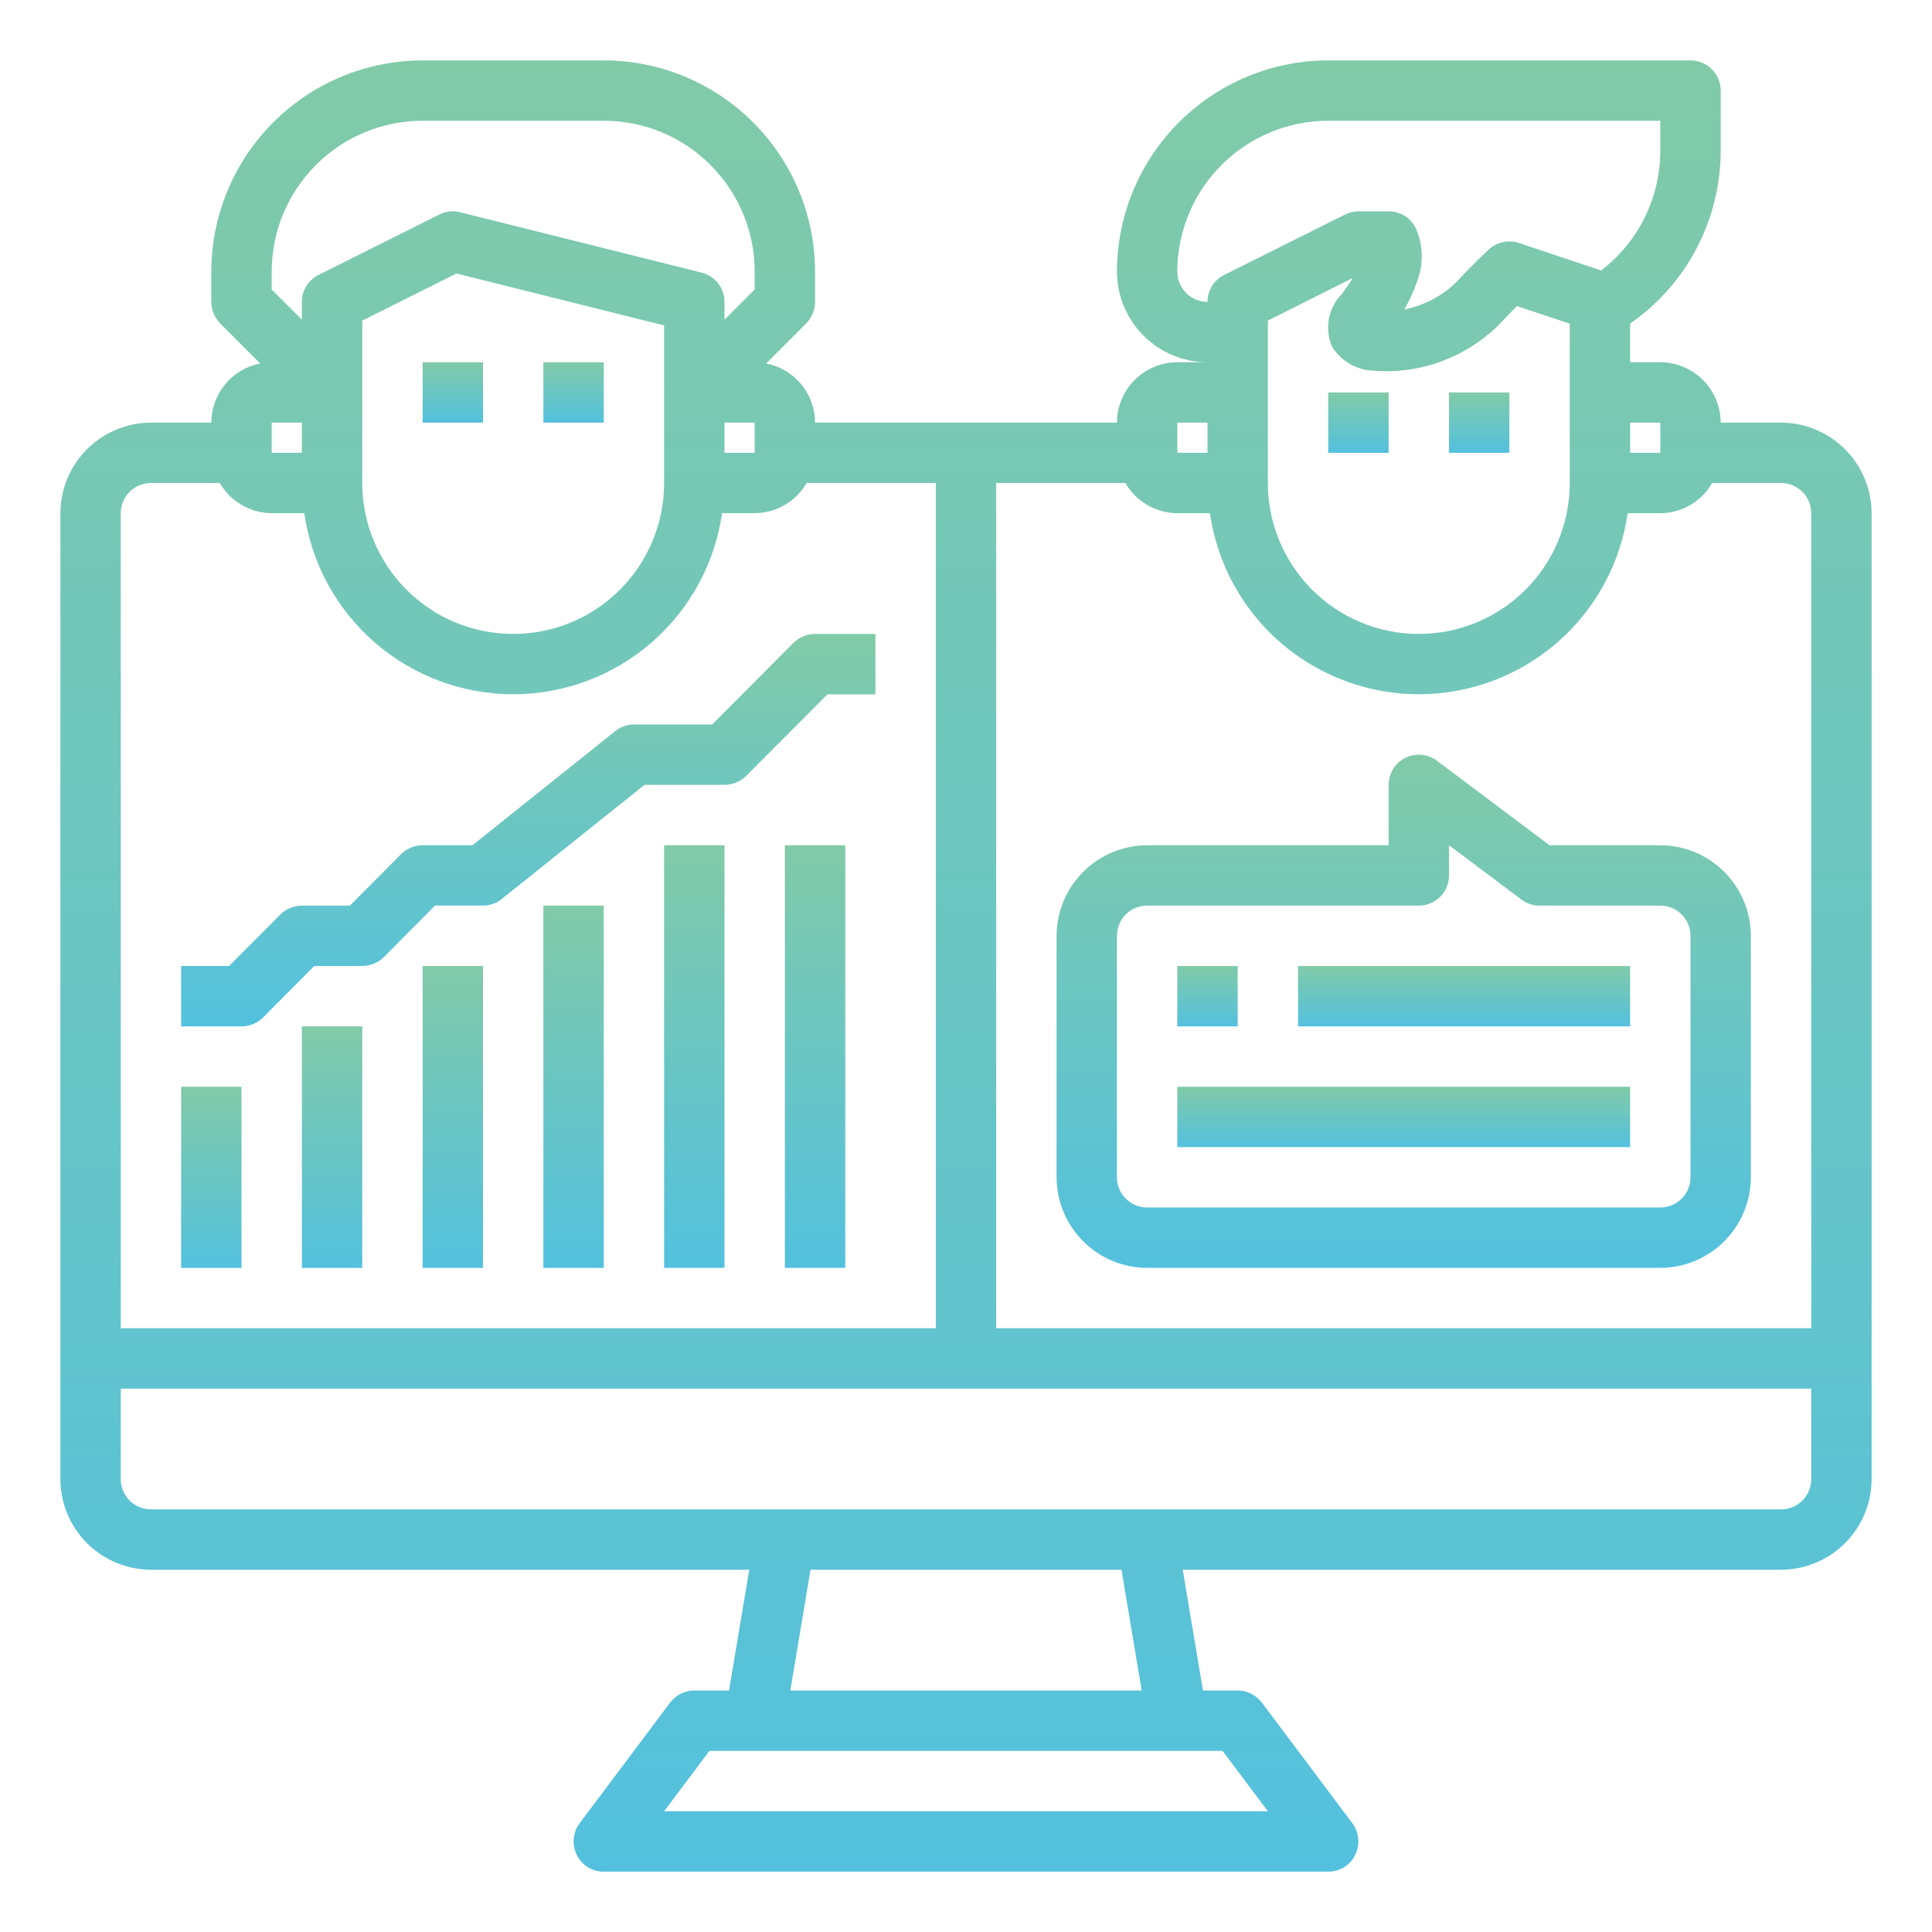 <svg width="80" height="80" viewBox="0 0 80 80" fill="none" xmlns="http://www.w3.org/2000/svg">
<path d="M73.75 17.5H71.25C71.248 16.838 70.984 16.203 70.516 15.734C70.047 15.266 69.412 15.002 68.75 15H67.5V13.4C68.655 12.598 69.599 11.53 70.252 10.285C70.904 9.04 71.247 7.656 71.25 6.25V3.75C71.25 3.418 71.118 3.101 70.884 2.866C70.65 2.632 70.332 2.5 70 2.5H55C52.68 2.503 50.456 3.425 48.816 5.066C47.175 6.706 46.253 8.93 46.25 11.25C46.253 12.244 46.649 13.196 47.352 13.898C48.054 14.601 49.006 14.997 50 15H48.75C48.088 15.002 47.453 15.266 46.984 15.734C46.516 16.203 46.252 16.838 46.25 17.5H33.75C33.749 16.92 33.546 16.359 33.177 15.912C32.808 15.465 32.294 15.16 31.725 15.05L33.388 13.387C33.618 13.149 33.748 12.831 33.75 12.5V11.25C33.747 8.93 32.825 6.706 31.184 5.066C29.544 3.425 27.32 2.503 25 2.5H17.5C15.18 2.503 12.956 3.425 11.316 5.066C9.675 6.706 8.753 8.93 8.75 11.25V12.5C8.752 12.831 8.882 13.149 9.113 13.387L10.775 15.05C10.206 15.16 9.692 15.465 9.323 15.912C8.954 16.359 8.751 16.92 8.75 17.5H6.25C5.256 17.503 4.304 17.899 3.602 18.602C2.899 19.304 2.503 20.256 2.5 21.25V61.25C2.503 62.244 2.899 63.196 3.602 63.898C4.304 64.601 5.256 64.997 6.25 65H31.025L30.188 70H28.75C28.556 70.001 28.365 70.047 28.192 70.134C28.018 70.221 27.867 70.346 27.75 70.5L24 75.5C23.861 75.687 23.777 75.908 23.757 76.14C23.737 76.372 23.782 76.605 23.887 76.812C23.989 77.021 24.147 77.196 24.344 77.318C24.541 77.439 24.768 77.503 25 77.5H55C55.231 77.503 55.459 77.439 55.656 77.318C55.853 77.196 56.011 77.021 56.112 76.812C56.218 76.605 56.263 76.372 56.243 76.14C56.223 75.908 56.139 75.687 56 75.5L52.25 70.5C52.133 70.346 51.981 70.221 51.808 70.134C51.635 70.047 51.444 70.001 51.25 70H49.812L48.975 65H73.75C74.744 64.997 75.696 64.601 76.398 63.898C77.101 63.196 77.497 62.244 77.5 61.25V21.25C77.497 20.256 77.101 19.304 76.398 18.602C75.696 17.899 74.744 17.503 73.75 17.5ZM68.75 17.5V18.75H67.5V17.5H68.75ZM48.75 11.25C48.75 9.592 49.408 8.003 50.581 6.831C51.753 5.658 53.342 5 55 5H68.75V6.25C68.748 7.208 68.526 8.152 68.102 9.01C67.677 9.869 67.06 10.618 66.3 11.2L62.9 10.062C62.69 9.993 62.465 9.98 62.248 10.024C62.031 10.067 61.829 10.167 61.663 10.312C61.638 10.338 61.013 10.912 60.337 11.65C59.739 12.245 58.978 12.649 58.15 12.812C58.364 12.448 58.54 12.063 58.675 11.662C58.815 11.304 58.881 10.922 58.87 10.537C58.86 10.153 58.772 9.775 58.612 9.425C58.507 9.221 58.347 9.05 58.151 8.931C57.955 8.812 57.73 8.75 57.5 8.75H56.25C56.054 8.751 55.862 8.798 55.688 8.887L50.688 11.387C50.48 11.49 50.306 11.649 50.184 11.845C50.063 12.042 49.999 12.269 50 12.5C49.669 12.5 49.35 12.368 49.116 12.134C48.882 11.899 48.75 11.582 48.75 11.25ZM55.15 14.338C55.329 14.636 55.579 14.884 55.878 15.061C56.177 15.238 56.515 15.337 56.862 15.35C57.842 15.428 58.826 15.288 59.745 14.94C60.663 14.592 61.493 14.044 62.175 13.338C62.4 13.088 62.625 12.863 62.812 12.675L65 13.4V20C65 21.658 64.341 23.247 63.169 24.419C61.997 25.591 60.408 26.25 58.75 26.25C57.092 26.25 55.503 25.591 54.331 24.419C53.158 23.247 52.5 21.658 52.5 20V13.275L56.013 11.512C55.862 11.762 55.712 11.975 55.575 12.162C55.296 12.442 55.107 12.798 55.031 13.185C54.955 13.573 54.997 13.974 55.15 14.338ZM48.75 17.5H50V18.75H48.75V17.5ZM11.25 11.25C11.25 9.592 11.909 8.003 13.081 6.831C14.253 5.658 15.842 5 17.5 5H25C26.658 5 28.247 5.658 29.419 6.831C30.591 8.003 31.25 9.592 31.25 11.25V11.988L30 13.238V12.5C30 12.221 29.906 11.95 29.734 11.73C29.562 11.51 29.321 11.354 29.05 11.287L19.05 8.787C18.76 8.714 18.453 8.75 18.188 8.887L13.188 11.387C12.98 11.49 12.806 11.649 12.684 11.845C12.563 12.042 12.499 12.269 12.5 12.5V13.238L11.25 11.988V11.25ZM31.25 17.5V18.75H30V17.5H31.25ZM27.5 13.475V20C27.5 21.658 26.841 23.247 25.669 24.419C24.497 25.591 22.908 26.25 21.25 26.25C19.592 26.25 18.003 25.591 16.831 24.419C15.659 23.247 15 21.658 15 20V13.275L18.9 11.325L27.5 13.475ZM11.25 17.5H12.5V18.75H11.25V17.5ZM5 21.25C5 20.919 5.132 20.601 5.366 20.366C5.601 20.132 5.918 20 6.25 20H9.1C9.318 20.378 9.631 20.692 10.008 20.911C10.386 21.131 10.814 21.247 11.25 21.25H12.6C12.899 23.331 13.938 25.235 15.527 26.612C17.116 27.988 19.148 28.747 21.25 28.747C23.352 28.747 25.384 27.988 26.973 26.612C28.562 25.235 29.601 23.331 29.9 21.25H31.25C31.686 21.247 32.114 21.131 32.492 20.911C32.869 20.692 33.182 20.378 33.4 20H38.75V55H5V21.25ZM50.625 72.5L52.5 75H27.5L29.375 72.5H50.625ZM32.725 70L33.562 65H46.438L47.275 70H32.725ZM75 61.25C75 61.581 74.868 61.9 74.634 62.134C74.4 62.368 74.082 62.5 73.75 62.5H6.25C5.918 62.5 5.601 62.368 5.366 62.134C5.132 61.9 5 61.581 5 61.25V57.5H75V61.25ZM75 55H41.25V20H46.6C46.818 20.378 47.131 20.692 47.508 20.911C47.886 21.131 48.314 21.247 48.75 21.25H50.1C50.399 23.331 51.438 25.235 53.027 26.612C54.616 27.988 56.648 28.747 58.75 28.747C60.852 28.747 62.884 27.988 64.473 26.612C66.062 25.235 67.101 23.331 67.4 21.25H68.75C69.186 21.247 69.614 21.131 69.992 20.911C70.369 20.692 70.682 20.378 70.9 20H73.75C74.082 20 74.4 20.132 74.634 20.366C74.868 20.601 75 20.919 75 21.25V55Z" fill="url(#paint0_linear)"/>
<path d="M17.5 15H20V17.5H17.5V15Z" fill="url(#paint1_linear)"/>
<path d="M22.5 15H25V17.5H22.5V15Z" fill="url(#paint2_linear)"/>
<path d="M60 16.25H62.5V18.75H60V16.25Z" fill="url(#paint3_linear)"/>
<path d="M55 16.25H57.5V18.75H55V16.25Z" fill="url(#paint4_linear)"/>
<path d="M27.5 35H30V52.5H27.5V35Z" fill="url(#paint5_linear)"/>
<path d="M32.5 35H35V52.5H32.5V35Z" fill="url(#paint6_linear)"/>
<path d="M22.5 37.5H25V52.5H22.5V37.5Z" fill="url(#paint7_linear)"/>
<path d="M17.5 40H20V52.5H17.5V40Z" fill="url(#paint8_linear)"/>
<path d="M12.5 42.5H15V52.5H12.5V42.5Z" fill="url(#paint9_linear)"/>
<path d="M36.25 26.25V28.75H34.263L30.887 32.138C30.649 32.368 30.331 32.498 30 32.5H26.688L20.775 37.225C20.556 37.404 20.282 37.501 20 37.5H18.012L15.887 39.638C15.649 39.868 15.331 39.998 15 40H13.012L10.887 42.138C10.649 42.368 10.331 42.498 10 42.5H7.5V40H9.488L11.613 37.862C11.851 37.632 12.169 37.502 12.5 37.5H14.488L16.613 35.362C16.851 35.132 17.169 35.002 17.5 35H19.562L25.475 30.275C25.694 30.096 25.968 29.999 26.25 30H29.488L32.862 26.613C33.101 26.382 33.419 26.253 33.75 26.25H36.25Z" fill="url(#paint10_linear)"/>
<path d="M7.5 45H10V52.5H7.5V45Z" fill="url(#paint11_linear)"/>
<path d="M68.75 35H64.162L59.5 31.5C59.314 31.361 59.093 31.276 58.862 31.255C58.631 31.234 58.399 31.278 58.191 31.382C57.983 31.486 57.809 31.645 57.687 31.843C57.565 32.04 57.5 32.268 57.5 32.5V35H47.5C46.506 35.003 45.554 35.399 44.852 36.102C44.149 36.804 43.753 37.756 43.75 38.75V48.75C43.753 49.744 44.149 50.696 44.852 51.398C45.554 52.101 46.506 52.497 47.5 52.5H68.75C69.744 52.497 70.696 52.101 71.398 51.398C72.101 50.696 72.497 49.744 72.5 48.75V38.75C72.497 37.756 72.101 36.804 71.398 36.102C70.696 35.399 69.744 35.003 68.75 35ZM70 48.75C70 49.081 69.868 49.4 69.634 49.634C69.4 49.868 69.082 50 68.75 50H47.5C47.169 50 46.85 49.868 46.616 49.634C46.382 49.4 46.25 49.081 46.25 48.75V38.75C46.25 38.419 46.382 38.1 46.616 37.866C46.85 37.632 47.169 37.5 47.5 37.5H58.75C59.081 37.5 59.4 37.368 59.634 37.134C59.868 36.9 60 36.581 60 36.25V35L63 37.25C63.216 37.414 63.479 37.502 63.75 37.5H68.75C69.082 37.5 69.4 37.632 69.634 37.866C69.868 38.1 70 38.419 70 38.75V48.75Z" fill="url(#paint12_linear)"/>
<path d="M48.75 40H51.25V42.5H48.75V40Z" fill="url(#paint13_linear)"/>
<path d="M53.75 40H67.5V42.5H53.75V40Z" fill="url(#paint14_linear)"/>
<path d="M48.75 45H67.5V47.5H48.75V45Z" fill="url(#paint15_linear)"/>
<defs>
<linearGradient id="paint0_linear" x1="40" y1="2.5" x2="40" y2="77.5" gradientUnits="userSpaceOnUse">
<stop stop-color="#81CAA8"/>
<stop offset="1" stop-color="#53C1DE"/>
</linearGradient>
<linearGradient id="paint1_linear" x1="18.75" y1="15" x2="18.75" y2="17.5" gradientUnits="userSpaceOnUse">
<stop stop-color="#81CAA8"/>
<stop offset="1" stop-color="#53C1DE"/>
</linearGradient>
<linearGradient id="paint2_linear" x1="23.75" y1="15" x2="23.75" y2="17.5" gradientUnits="userSpaceOnUse">
<stop stop-color="#81CAA8"/>
<stop offset="1" stop-color="#53C1DE"/>
</linearGradient>
<linearGradient id="paint3_linear" x1="61.25" y1="16.25" x2="61.25" y2="18.75" gradientUnits="userSpaceOnUse">
<stop stop-color="#81CAA8"/>
<stop offset="1" stop-color="#53C1DE"/>
</linearGradient>
<linearGradient id="paint4_linear" x1="56.25" y1="16.25" x2="56.25" y2="18.75" gradientUnits="userSpaceOnUse">
<stop stop-color="#81CAA8"/>
<stop offset="1" stop-color="#53C1DE"/>
</linearGradient>
<linearGradient id="paint5_linear" x1="28.75" y1="35" x2="28.75" y2="52.5" gradientUnits="userSpaceOnUse">
<stop stop-color="#81CAA8"/>
<stop offset="1" stop-color="#53C1DE"/>
</linearGradient>
<linearGradient id="paint6_linear" x1="33.75" y1="35" x2="33.75" y2="52.5" gradientUnits="userSpaceOnUse">
<stop stop-color="#81CAA8"/>
<stop offset="1" stop-color="#53C1DE"/>
</linearGradient>
<linearGradient id="paint7_linear" x1="23.75" y1="37.5" x2="23.75" y2="52.5" gradientUnits="userSpaceOnUse">
<stop stop-color="#81CAA8"/>
<stop offset="1" stop-color="#53C1DE"/>
</linearGradient>
<linearGradient id="paint8_linear" x1="18.75" y1="40" x2="18.75" y2="52.5" gradientUnits="userSpaceOnUse">
<stop stop-color="#81CAA8"/>
<stop offset="1" stop-color="#53C1DE"/>
</linearGradient>
<linearGradient id="paint9_linear" x1="13.75" y1="42.5" x2="13.75" y2="52.5" gradientUnits="userSpaceOnUse">
<stop stop-color="#81CAA8"/>
<stop offset="1" stop-color="#53C1DE"/>
</linearGradient>
<linearGradient id="paint10_linear" x1="21.875" y1="26.25" x2="21.875" y2="42.5" gradientUnits="userSpaceOnUse">
<stop stop-color="#81CAA8"/>
<stop offset="1" stop-color="#53C1DE"/>
</linearGradient>
<linearGradient id="paint11_linear" x1="8.75" y1="45" x2="8.75" y2="52.5" gradientUnits="userSpaceOnUse">
<stop stop-color="#81CAA8"/>
<stop offset="1" stop-color="#53C1DE"/>
</linearGradient>
<linearGradient id="paint12_linear" x1="58.125" y1="31.25" x2="58.125" y2="52.5" gradientUnits="userSpaceOnUse">
<stop stop-color="#81CAA8"/>
<stop offset="1" stop-color="#53C1DE"/>
</linearGradient>
<linearGradient id="paint13_linear" x1="50" y1="40" x2="50" y2="42.5" gradientUnits="userSpaceOnUse">
<stop stop-color="#81CAA8"/>
<stop offset="1" stop-color="#53C1DE"/>
</linearGradient>
<linearGradient id="paint14_linear" x1="60.625" y1="40" x2="60.625" y2="42.5" gradientUnits="userSpaceOnUse">
<stop stop-color="#81CAA8"/>
<stop offset="1" stop-color="#53C1DE"/>
</linearGradient>
<linearGradient id="paint15_linear" x1="58.125" y1="45" x2="58.125" y2="47.5" gradientUnits="userSpaceOnUse">
<stop stop-color="#81CAA8"/>
<stop offset="1" stop-color="#53C1DE"/>
</linearGradient>
</defs>
</svg>
